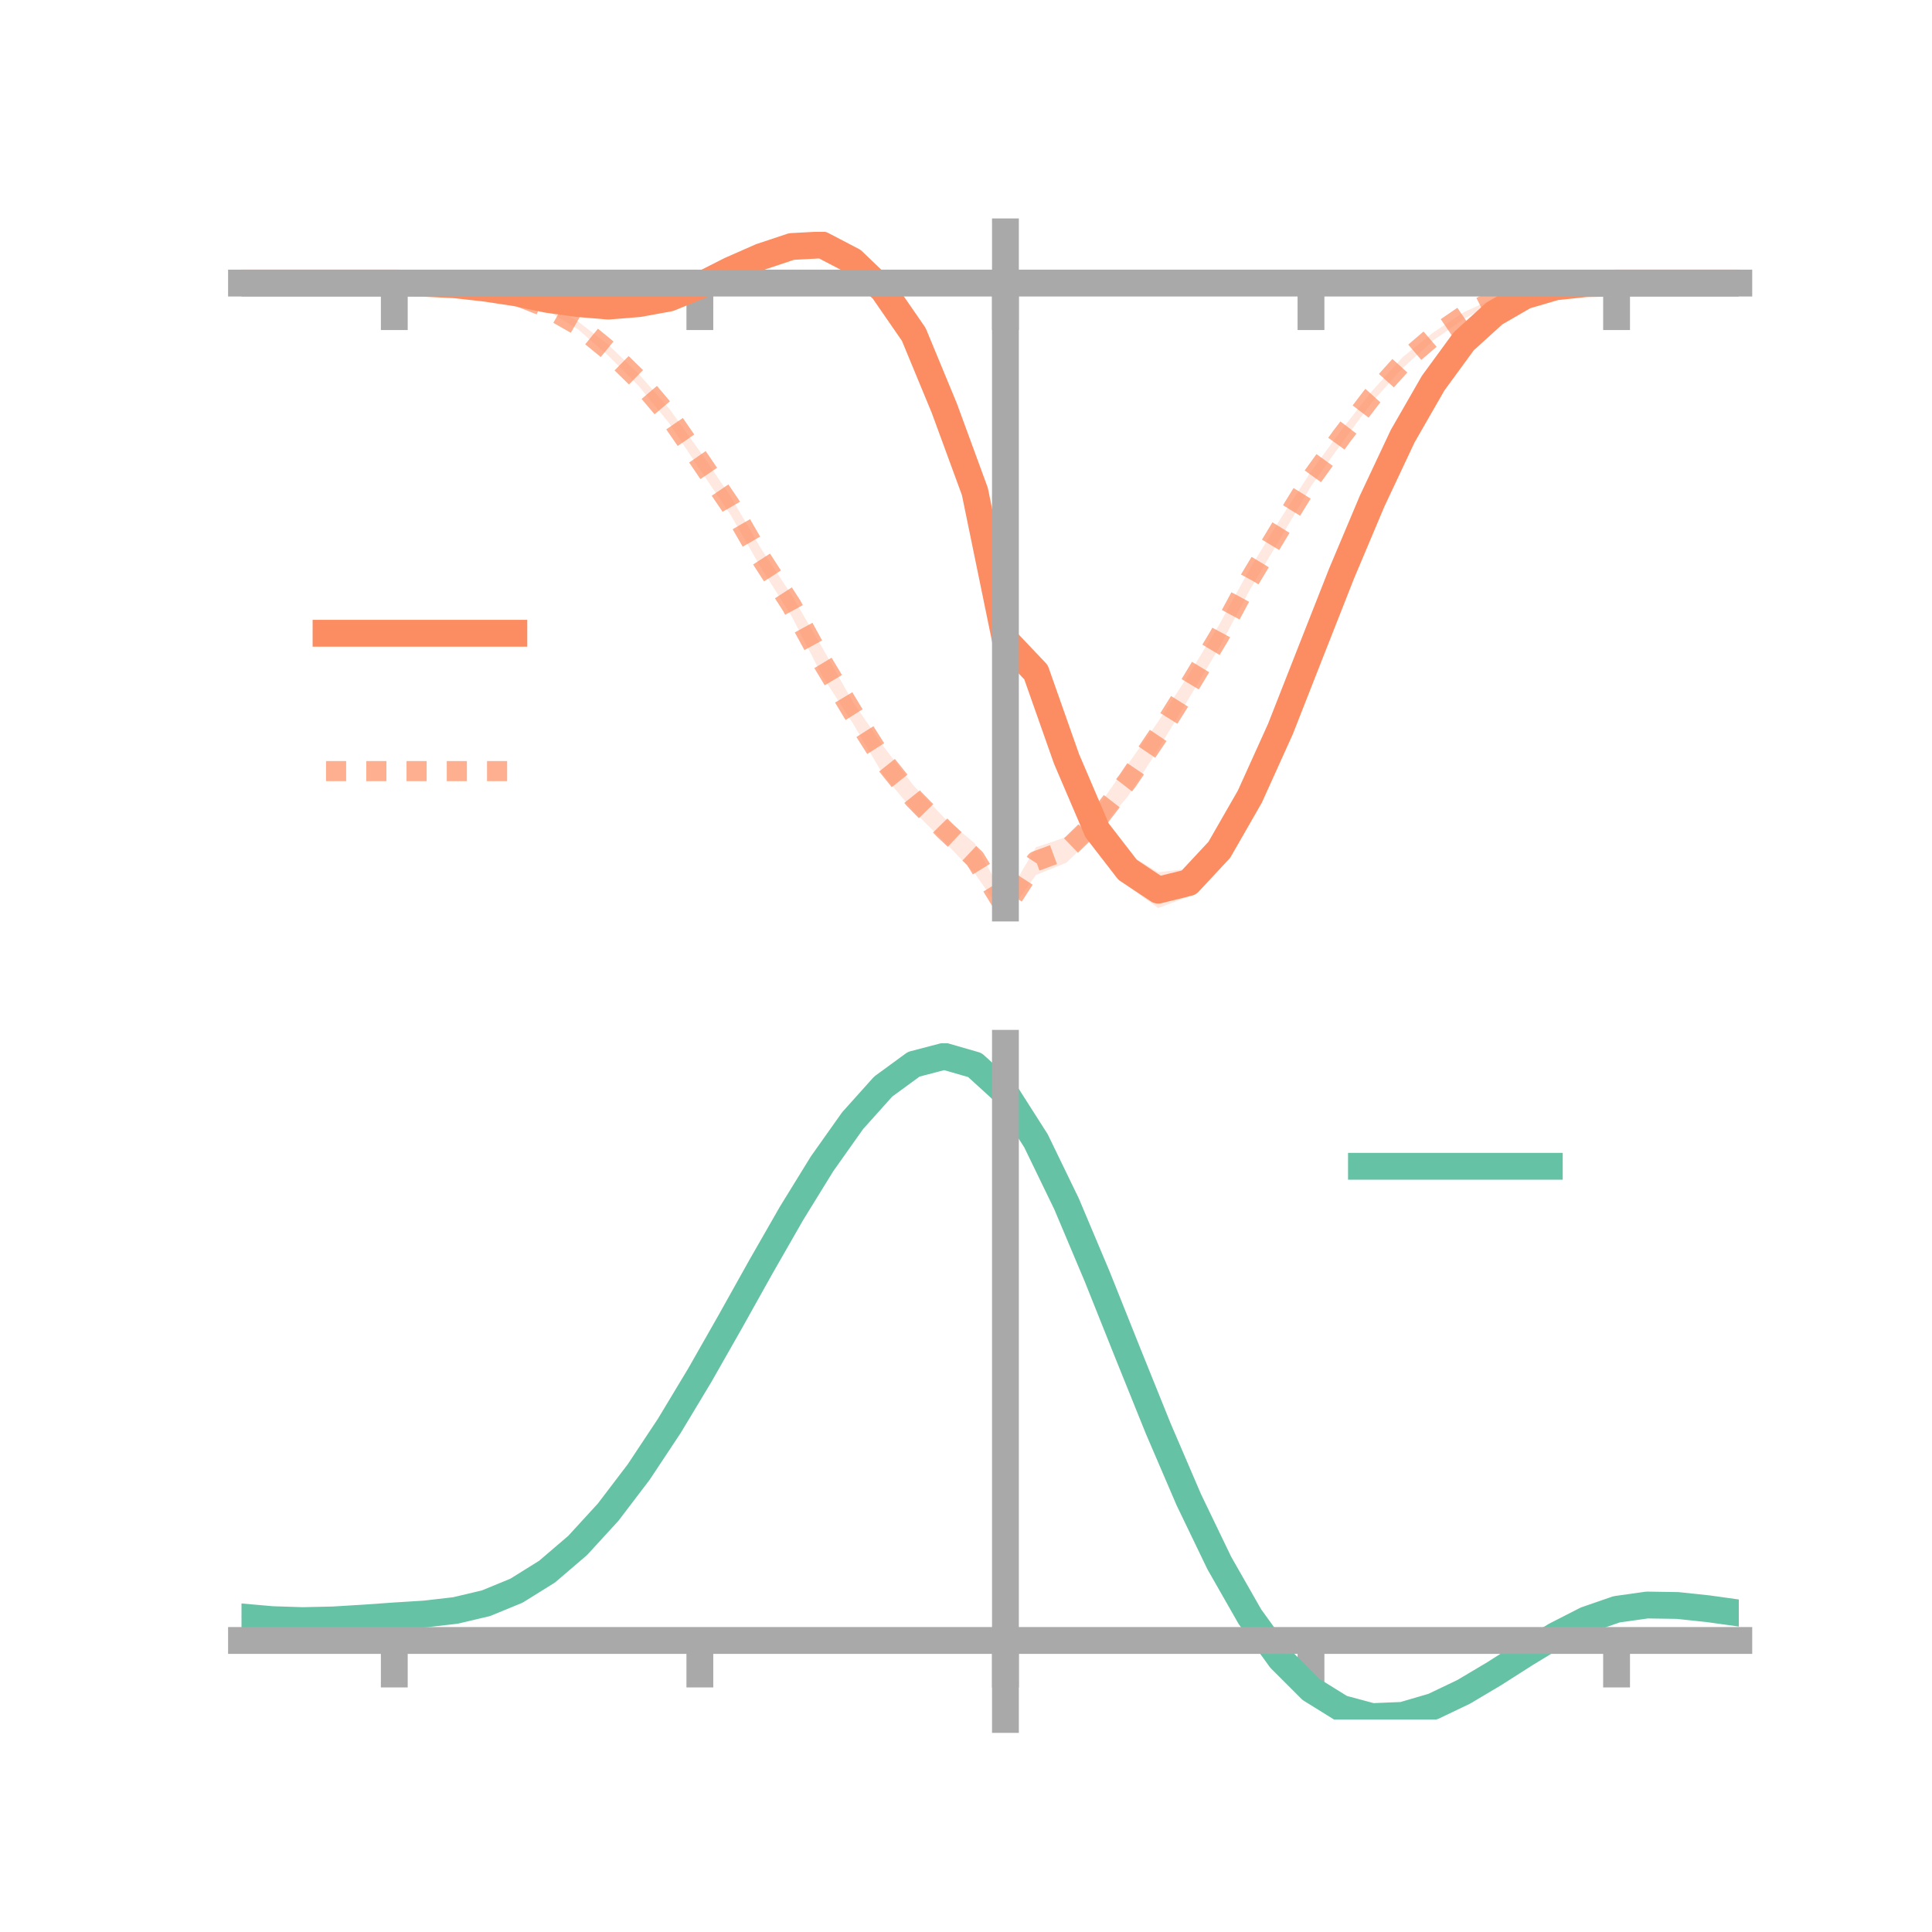 <?xml version="1.0" encoding="utf-8" standalone="no"?>
<!DOCTYPE svg PUBLIC "-//W3C//DTD SVG 1.1//EN"
  "http://www.w3.org/Graphics/SVG/1.1/DTD/svg11.dtd">
<!-- Created with matplotlib (https://matplotlib.org/) -->
<svg height="144pt" version="1.1" viewBox="0 0 144 144" width="144pt" xmlns="http://www.w3.org/2000/svg" xmlns:xlink="http://www.w3.org/1999/xlink">
 <defs>
  <style type="text/css">*{stroke-linecap:butt;stroke-linejoin:round;}</style>
 </defs>
 <g id="figure_1">
  <g id="patch_1">
   <path d="M 0 144 
L 144 144 
L 144 0 
L 0 0 
z
" style="fill:none;"/>
  </g>
  <g id="axes_1">
   <g id="patch_2">
    <path d="M 18 67.68 
L 129.6 67.68 
L 129.6 17.28 
L 18 17.28 
z
" style="fill:none;"/>
   </g>
   <g id="PolyCollection_1">
    <path clip-path="url(#p1258480395)" d="M 18 21.098 
L 18 21.098 
L 20.278 21.098 
L 22.555 21.098 
L 24.833 21.098 
L 27.11 21.098 
L 29.388 21.098 
L 31.665 21.096 
L 33.943 21.18 
L 36.22 21.389 
L 38.498 21.643 
L 40.776 22.081 
L 43.053 22.368 
L 45.331 22.431 
L 47.608 22.247 
L 49.886 21.686 
L 52.163 20.644 
L 54.441 19.386 
L 56.718 18.171 
L 58.996 17.41 
L 61.273 17.28 
L 63.551 18.43 
L 65.829 20.315 
L 68.106 23.556 
L 70.384 29.005 
L 72.661 35.366 
L 74.939 47.043 
L 77.216 48.707 
L 79.494 55.158 
L 81.771 60.373 
L 84.049 63.638 
L 86.327 65.013 
L 88.604 64.746 
L 90.882 62.252 
L 93.159 58.328 
L 95.437 53.38 
L 97.714 47.784 
L 99.992 42.046 
L 102.269 36.837 
L 104.547 32.1 
L 106.824 28.143 
L 109.102 25.156 
L 111.38 23.156 
L 113.657 21.96 
L 115.935 21.328 
L 118.212 21.119 
L 120.49 21.098 
L 122.767 21.098 
L 125.045 21.098 
L 127.322 21.098 
L 129.6 21.098 
L 129.6 21.098 
L 129.6 21.098 
L 127.322 21.098 
L 125.045 21.098 
L 122.767 21.098 
L 120.49 21.099 
L 118.212 21.158 
L 115.935 21.433 
L 113.657 22.138 
L 111.38 23.576 
L 109.102 25.714 
L 106.824 28.956 
L 104.547 32.921 
L 102.269 37.864 
L 99.992 43.457 
L 97.714 49.286 
L 95.437 55.283 
L 93.159 60.412 
L 90.882 64.424 
L 88.604 66.82 
L 86.327 67.68 
L 84.049 66.031 
L 81.771 63.404 
L 79.494 57.975 
L 77.216 51.497 
L 74.939 48.366 
L 72.661 37.898 
L 70.384 31.845 
L 68.106 26.288 
L 65.829 22.931 
L 63.551 20.452 
L 61.273 19.224 
L 58.996 19.335 
L 56.718 20.091 
L 54.441 20.88 
L 52.163 21.928 
L 49.886 22.749 
L 47.608 23.016 
L 45.331 23.201 
L 43.053 22.884 
L 40.776 22.541 
L 38.498 22.025 
L 36.22 21.585 
L 33.943 21.279 
L 31.665 21.134 
L 29.388 21.098 
L 27.11 21.098 
L 24.833 21.098 
L 22.555 21.098 
L 20.278 21.098 
L 18 21.098 
z
" style="fill:#fc8d62;fill-opacity:0.2;"/>
   </g>
   <g id="PolyCollection_2">
    <path clip-path="url(#p1258480395)" d="M 18 21.098 
L 18 21.098 
L 20.278 21.098 
L 22.555 21.098 
L 24.833 21.098 
L 27.11 21.098 
L 29.388 21.098 
L 31.665 21.084 
L 33.943 21.135 
L 36.22 21.344 
L 38.498 21.882 
L 40.776 22.723 
L 43.053 23.941 
L 45.331 25.688 
L 47.608 27.874 
L 49.886 30.466 
L 52.163 33.638 
L 54.441 36.985 
L 56.718 40.885 
L 58.996 44.342 
L 61.273 48.242 
L 63.551 52.292 
L 65.829 55.609 
L 68.106 58.569 
L 70.384 60.961 
L 72.661 62.864 
L 74.939 67.014 
L 77.216 63.15 
L 79.494 62.384 
L 81.771 60.223 
L 84.049 56.987 
L 86.327 53.779 
L 88.604 50.29 
L 90.882 46.54 
L 93.159 42.387 
L 95.437 38.669 
L 97.714 35.151 
L 99.992 32.034 
L 102.269 29.141 
L 104.547 26.62 
L 106.824 24.782 
L 109.102 23.271 
L 111.38 22.222 
L 113.657 21.599 
L 115.935 21.227 
L 118.212 21.108 
L 120.49 21.098 
L 122.767 21.098 
L 125.045 21.098 
L 127.322 21.098 
L 129.6 21.098 
L 129.6 21.098 
L 129.6 21.098 
L 127.322 21.098 
L 125.045 21.098 
L 122.767 21.098 
L 120.49 21.099 
L 118.212 21.157 
L 115.935 21.351 
L 113.657 21.793 
L 111.38 22.518 
L 109.102 23.773 
L 106.824 25.376 
L 104.547 27.432 
L 102.269 29.963 
L 99.992 33.036 
L 97.714 36.239 
L 95.437 40.111 
L 93.159 43.948 
L 90.882 48.25 
L 88.604 52.068 
L 86.327 55.837 
L 84.049 59.378 
L 81.771 62.039 
L 79.494 64.297 
L 77.216 65.213 
L 74.939 68.381 
L 72.661 65.106 
L 70.384 62.727 
L 68.106 60.478 
L 65.829 57.746 
L 63.551 53.887 
L 61.273 50.355 
L 58.996 45.912 
L 56.718 42.312 
L 54.441 38.35 
L 52.163 34.989 
L 49.886 31.559 
L 47.608 28.77 
L 45.331 26.503 
L 43.053 24.52 
L 40.776 23.147 
L 38.498 22.184 
L 36.22 21.55 
L 33.943 21.262 
L 31.665 21.124 
L 29.388 21.098 
L 27.11 21.098 
L 24.833 21.098 
L 22.555 21.098 
L 20.278 21.098 
L 18 21.098 
z
" style="fill:#fc8d62;fill-opacity:0.2;"/>
   </g>
   <g id="matplotlib.axis_1">
    <g id="xtick_1">
     <g id="line2d_1">
      <defs>
       <path d="M 0 0 
L 0 3.5 
" id="m8d2a741cc3" style="stroke:#a9a9a9;stroke-width:2;"/>
      </defs>
      <g>
       <use style="fill:#a9a9a9;stroke:#a9a9a9;stroke-width:2;" x="29.388" xlink:href="#m8d2a741cc3" y="21.098"/>
      </g>
     </g>
    </g>
    <g id="xtick_2">
     <g id="line2d_2">
      <g>
       <use style="fill:#a9a9a9;stroke:#a9a9a9;stroke-width:2;" x="52.163" xlink:href="#m8d2a741cc3" y="21.098"/>
      </g>
     </g>
    </g>
    <g id="xtick_3">
     <g id="line2d_3">
      <g>
       <use style="fill:#a9a9a9;stroke:#a9a9a9;stroke-width:2;" x="74.939" xlink:href="#m8d2a741cc3" y="21.098"/>
      </g>
     </g>
    </g>
    <g id="xtick_4">
     <g id="line2d_4">
      <g>
       <use style="fill:#a9a9a9;stroke:#a9a9a9;stroke-width:2;" x="97.714" xlink:href="#m8d2a741cc3" y="21.098"/>
      </g>
     </g>
    </g>
    <g id="xtick_5">
     <g id="line2d_5">
      <g>
       <use style="fill:#a9a9a9;stroke:#a9a9a9;stroke-width:2;" x="120.49" xlink:href="#m8d2a741cc3" y="21.098"/>
      </g>
     </g>
    </g>
   </g>
   <g id="matplotlib.axis_2"/>
   <g id="line2d_6">
    <path clip-path="url(#p1258480395)" d="M 18 21.098 
L 20.278 21.098 
L 22.555 21.098 
L 24.833 21.098 
L 27.11 21.098 
L 29.388 21.098 
L 31.665 21.115 
L 33.943 21.229 
L 36.22 21.487 
L 38.498 21.834 
L 40.776 22.311 
L 43.053 22.626 
L 45.331 22.816 
L 47.608 22.632 
L 49.886 22.218 
L 52.163 21.286 
L 54.441 20.133 
L 56.718 19.131 
L 58.996 18.373 
L 61.273 18.252 
L 63.551 19.441 
L 65.829 21.623 
L 68.106 24.922 
L 70.384 30.425 
L 72.661 36.632 
L 74.939 47.704 
L 77.216 50.102 
L 79.494 56.567 
L 81.771 61.889 
L 84.049 64.834 
L 86.327 66.347 
L 88.604 65.783 
L 90.882 63.338 
L 93.159 59.37 
L 95.437 54.332 
L 97.714 48.535 
L 99.992 42.751 
L 102.269 37.351 
L 104.547 32.511 
L 106.824 28.549 
L 109.102 25.435 
L 111.38 23.366 
L 113.657 22.049 
L 115.935 21.38 
L 118.212 21.138 
L 120.49 21.099 
L 122.767 21.098 
L 125.045 21.098 
L 127.322 21.098 
L 129.6 21.098 
" style="fill:none;stroke:#fc8d62;stroke-linecap:square;stroke-width:2;"/>
   </g>
   <g id="line2d_7">
    <path clip-path="url(#p1258480395)" d="M 18 21.098 
L 20.278 21.098 
L 22.555 21.098 
L 24.833 21.098 
L 27.11 21.098 
L 29.388 21.098 
L 31.665 21.104 
L 33.943 21.198 
L 36.22 21.447 
L 38.498 22.033 
L 40.776 22.935 
L 43.053 24.23 
L 45.331 26.096 
L 47.608 28.322 
L 49.886 31.013 
L 52.163 34.313 
L 54.441 37.668 
L 56.718 41.598 
L 58.996 45.127 
L 61.273 49.298 
L 63.551 53.09 
L 65.829 56.677 
L 68.106 59.523 
L 70.384 61.844 
L 72.661 63.985 
L 74.939 67.697 
L 77.216 64.182 
L 79.494 63.341 
L 81.771 61.131 
L 84.049 58.182 
L 86.327 54.808 
L 88.604 51.179 
L 90.882 47.395 
L 93.159 43.168 
L 95.437 39.39 
L 97.714 35.695 
L 99.992 32.535 
L 102.269 29.552 
L 104.547 27.026 
L 106.824 25.079 
L 109.102 23.522 
L 111.38 22.37 
L 113.657 21.696 
L 115.935 21.289 
L 118.212 21.133 
L 120.49 21.099 
L 122.767 21.098 
L 125.045 21.098 
L 127.322 21.098 
L 129.6 21.098 
" style="fill:none;stroke:#fc8d62;stroke-dasharray:1.5,1.5;stroke-dashoffset:0;stroke-opacity:0.7;stroke-width:1.5;"/>
   </g>
   <g id="patch_3">
    <path d="M 74.939 67.68 
L 74.939 17.28 
" style="fill:none;stroke:#a9a9a9;stroke-linecap:square;stroke-linejoin:miter;stroke-width:2;"/>
   </g>
   <g id="patch_4">
    <path d="M 129.6 67.68 
L 129.6 17.28 
" style="fill:none;"/>
   </g>
   <g id="patch_5">
    <path d="M 18 21.098 
L 129.6 21.098 
" style="fill:none;stroke:#a9a9a9;stroke-linecap:square;stroke-linejoin:miter;stroke-width:2;"/>
   </g>
   <g id="patch_6">
    <path d="M 18 17.28 
L 129.6 17.28 
" style="fill:none;"/>
   </g>
   <g id="legend_1">
    <g id="line2d_8">
     <path d="M 24.3 47.2 
L 38.3 47.2 
" style="fill:none;stroke:#fc8d62;stroke-linecap:square;stroke-width:2;"/>
    </g>
    <g id="line2d_9"/>
    <g id="text_1">
     <!--   -->
     <g transform="translate(43.9 49.65)scale(0.07 -0.07)">
      <defs>
       <path id="DejaVuSans-32"/>
      </defs>
      <use xlink:href="#DejaVuSans-32"/>
     </g>
    </g>
    <g id="line2d_10">
     <path d="M 24.3 57.474 
L 38.3 57.474 
" style="fill:none;stroke:#fc8d62;stroke-dasharray:1.5,1.5;stroke-dashoffset:0;stroke-opacity:0.7;stroke-width:1.5;"/>
    </g>
    <g id="line2d_11"/>
    <g id="text_2">
     <!--   -->
     <g transform="translate(43.9 59.924)scale(0.07 -0.07)">
      <use xlink:href="#DejaVuSans-32"/>
     </g>
    </g>
   </g>
  </g>
  <g id="axes_2">
   <g id="patch_7">
    <path d="M 18 128.16 
L 129.6 128.16 
L 129.6 77.76 
L 18 77.76 
z
" style="fill:none;"/>
   </g>
   <g id="PolyCollection_3">
    <path clip-path="url(#p36728ad6de)" d="M 18 120.557 
L 18 120.477 
L 20.278 120.686 
L 22.555 120.76 
L 24.833 120.702 
L 27.11 120.554 
L 29.388 120.385 
L 31.665 120.237 
L 33.943 119.97 
L 36.22 119.425 
L 38.498 118.477 
L 40.776 117.034 
L 43.053 115.047 
L 45.331 112.505 
L 47.608 109.44 
L 49.886 105.92 
L 52.163 102.046 
L 54.441 97.945 
L 56.718 93.774 
L 58.996 89.706 
L 61.273 85.932 
L 63.551 82.649 
L 65.829 80.06 
L 68.106 78.365 
L 70.384 77.76 
L 72.661 78.429 
L 74.939 80.539 
L 77.216 84.166 
L 79.494 88.936 
L 81.771 94.418 
L 84.049 100.207 
L 86.327 105.945 
L 88.604 111.336 
L 90.882 116.143 
L 93.159 120.198 
L 95.437 123.395 
L 97.714 125.694 
L 99.992 127.116 
L 102.269 127.73 
L 104.547 127.643 
L 106.824 126.988 
L 109.102 125.916 
L 111.38 124.586 
L 113.657 123.16 
L 115.935 121.796 
L 118.212 120.648 
L 120.49 119.865 
L 122.767 119.548 
L 125.045 119.589 
L 127.322 119.841 
L 129.6 120.171 
L 129.6 120.278 
L 129.6 120.278 
L 127.322 119.973 
L 125.045 119.741 
L 122.767 119.711 
L 120.49 120.034 
L 118.212 120.829 
L 115.935 122.008 
L 113.657 123.419 
L 111.38 124.899 
L 109.102 126.277 
L 106.824 127.386 
L 104.547 128.063 
L 102.269 128.16 
L 99.992 127.553 
L 97.714 126.149 
L 95.437 123.898 
L 93.159 120.789 
L 90.882 116.863 
L 88.604 112.214 
L 86.327 107.001 
L 84.049 101.446 
L 81.771 95.838 
L 79.494 90.522 
L 77.216 85.893 
L 74.939 82.375 
L 72.661 80.335 
L 70.384 79.691 
L 68.106 80.279 
L 65.829 81.913 
L 63.551 84.403 
L 61.273 87.552 
L 58.996 91.166 
L 56.718 95.053 
L 54.441 99.033 
L 52.163 102.941 
L 49.886 106.631 
L 47.608 109.983 
L 45.331 112.905 
L 43.053 115.335 
L 40.776 117.245 
L 38.498 118.643 
L 36.22 119.569 
L 33.943 120.102 
L 31.665 120.36 
L 29.388 120.497 
L 27.11 120.65 
L 24.833 120.778 
L 22.555 120.82 
L 20.278 120.747 
L 18 120.557 
z
" style="fill:#66c2a5;fill-opacity:0.2;"/>
   </g>
   <g id="matplotlib.axis_3">
    <g id="xtick_6">
     <g id="line2d_12">
      <g>
       <use style="fill:#a9a9a9;stroke:#a9a9a9;stroke-width:2;" x="29.388" xlink:href="#m8d2a741cc3" y="122.272"/>
      </g>
     </g>
    </g>
    <g id="xtick_7">
     <g id="line2d_13">
      <g>
       <use style="fill:#a9a9a9;stroke:#a9a9a9;stroke-width:2;" x="52.163" xlink:href="#m8d2a741cc3" y="122.272"/>
      </g>
     </g>
    </g>
    <g id="xtick_8">
     <g id="line2d_14">
      <g>
       <use style="fill:#a9a9a9;stroke:#a9a9a9;stroke-width:2;" x="74.939" xlink:href="#m8d2a741cc3" y="122.272"/>
      </g>
     </g>
    </g>
    <g id="xtick_9">
     <g id="line2d_15">
      <g>
       <use style="fill:#a9a9a9;stroke:#a9a9a9;stroke-width:2;" x="97.714" xlink:href="#m8d2a741cc3" y="122.272"/>
      </g>
     </g>
    </g>
    <g id="xtick_10">
     <g id="line2d_16">
      <g>
       <use style="fill:#a9a9a9;stroke:#a9a9a9;stroke-width:2;" x="120.49" xlink:href="#m8d2a741cc3" y="122.272"/>
      </g>
     </g>
    </g>
   </g>
   <g id="matplotlib.axis_4"/>
   <g id="line2d_17">
    <path clip-path="url(#p36728ad6de)" d="M 18 120.517 
L 20.278 120.717 
L 22.555 120.79 
L 24.833 120.74 
L 27.11 120.602 
L 29.388 120.441 
L 31.665 120.298 
L 33.943 120.036 
L 36.22 119.497 
L 38.498 118.56 
L 40.776 117.14 
L 43.053 115.191 
L 45.331 112.705 
L 47.608 109.712 
L 49.886 106.276 
L 52.163 102.493 
L 54.441 98.489 
L 56.718 94.413 
L 58.996 90.436 
L 61.273 86.742 
L 63.551 83.526 
L 65.829 80.986 
L 68.106 79.322 
L 70.384 78.726 
L 72.661 79.382 
L 74.939 81.457 
L 77.216 85.029 
L 79.494 89.729 
L 81.771 95.128 
L 84.049 100.827 
L 86.327 106.473 
L 88.604 111.775 
L 90.882 116.503 
L 93.159 120.493 
L 95.437 123.646 
L 97.714 125.922 
L 99.992 127.334 
L 102.269 127.945 
L 104.547 127.853 
L 106.824 127.187 
L 109.102 126.097 
L 111.38 124.742 
L 113.657 123.289 
L 115.935 121.902 
L 118.212 120.738 
L 120.49 119.95 
L 122.767 119.629 
L 125.045 119.665 
L 127.322 119.907 
L 129.6 120.225 
" style="fill:none;stroke:#66c2a5;stroke-linecap:square;stroke-width:2;"/>
   </g>
   <g id="patch_8">
    <path d="M 74.939 128.16 
L 74.939 77.76 
" style="fill:none;stroke:#a9a9a9;stroke-linecap:square;stroke-linejoin:miter;stroke-width:2;"/>
   </g>
   <g id="patch_9">
    <path d="M 129.6 128.16 
L 129.6 77.76 
" style="fill:none;"/>
   </g>
   <g id="patch_10">
    <path d="M 18 122.272 
L 129.6 122.272 
" style="fill:none;stroke:#a9a9a9;stroke-linecap:square;stroke-linejoin:miter;stroke-width:2;"/>
   </g>
   <g id="patch_11">
    <path d="M 18 77.76 
L 129.6 77.76 
" style="fill:none;"/>
   </g>
   <g id="legend_2">
    <g id="line2d_18">
     <path d="M 101.475 86.929 
L 115.475 86.929 
" style="fill:none;stroke:#66c2a5;stroke-linecap:square;stroke-width:2;"/>
    </g>
    <g id="line2d_19"/>
    <g id="text_3">
     <!--   -->
     <g transform="translate(121.075 89.379)scale(0.07 -0.07)">
      <use xlink:href="#DejaVuSans-32"/>
     </g>
    </g>
   </g>
  </g>
 </g>
 <defs>
  <clipPath id="p1258480395">
   <rect height="50.4" width="111.6" x="18" y="17.28"/>
  </clipPath>
  <clipPath id="p36728ad6de">
   <rect height="50.4" width="111.6" x="18" y="77.76"/>
  </clipPath>
 </defs>
</svg>
